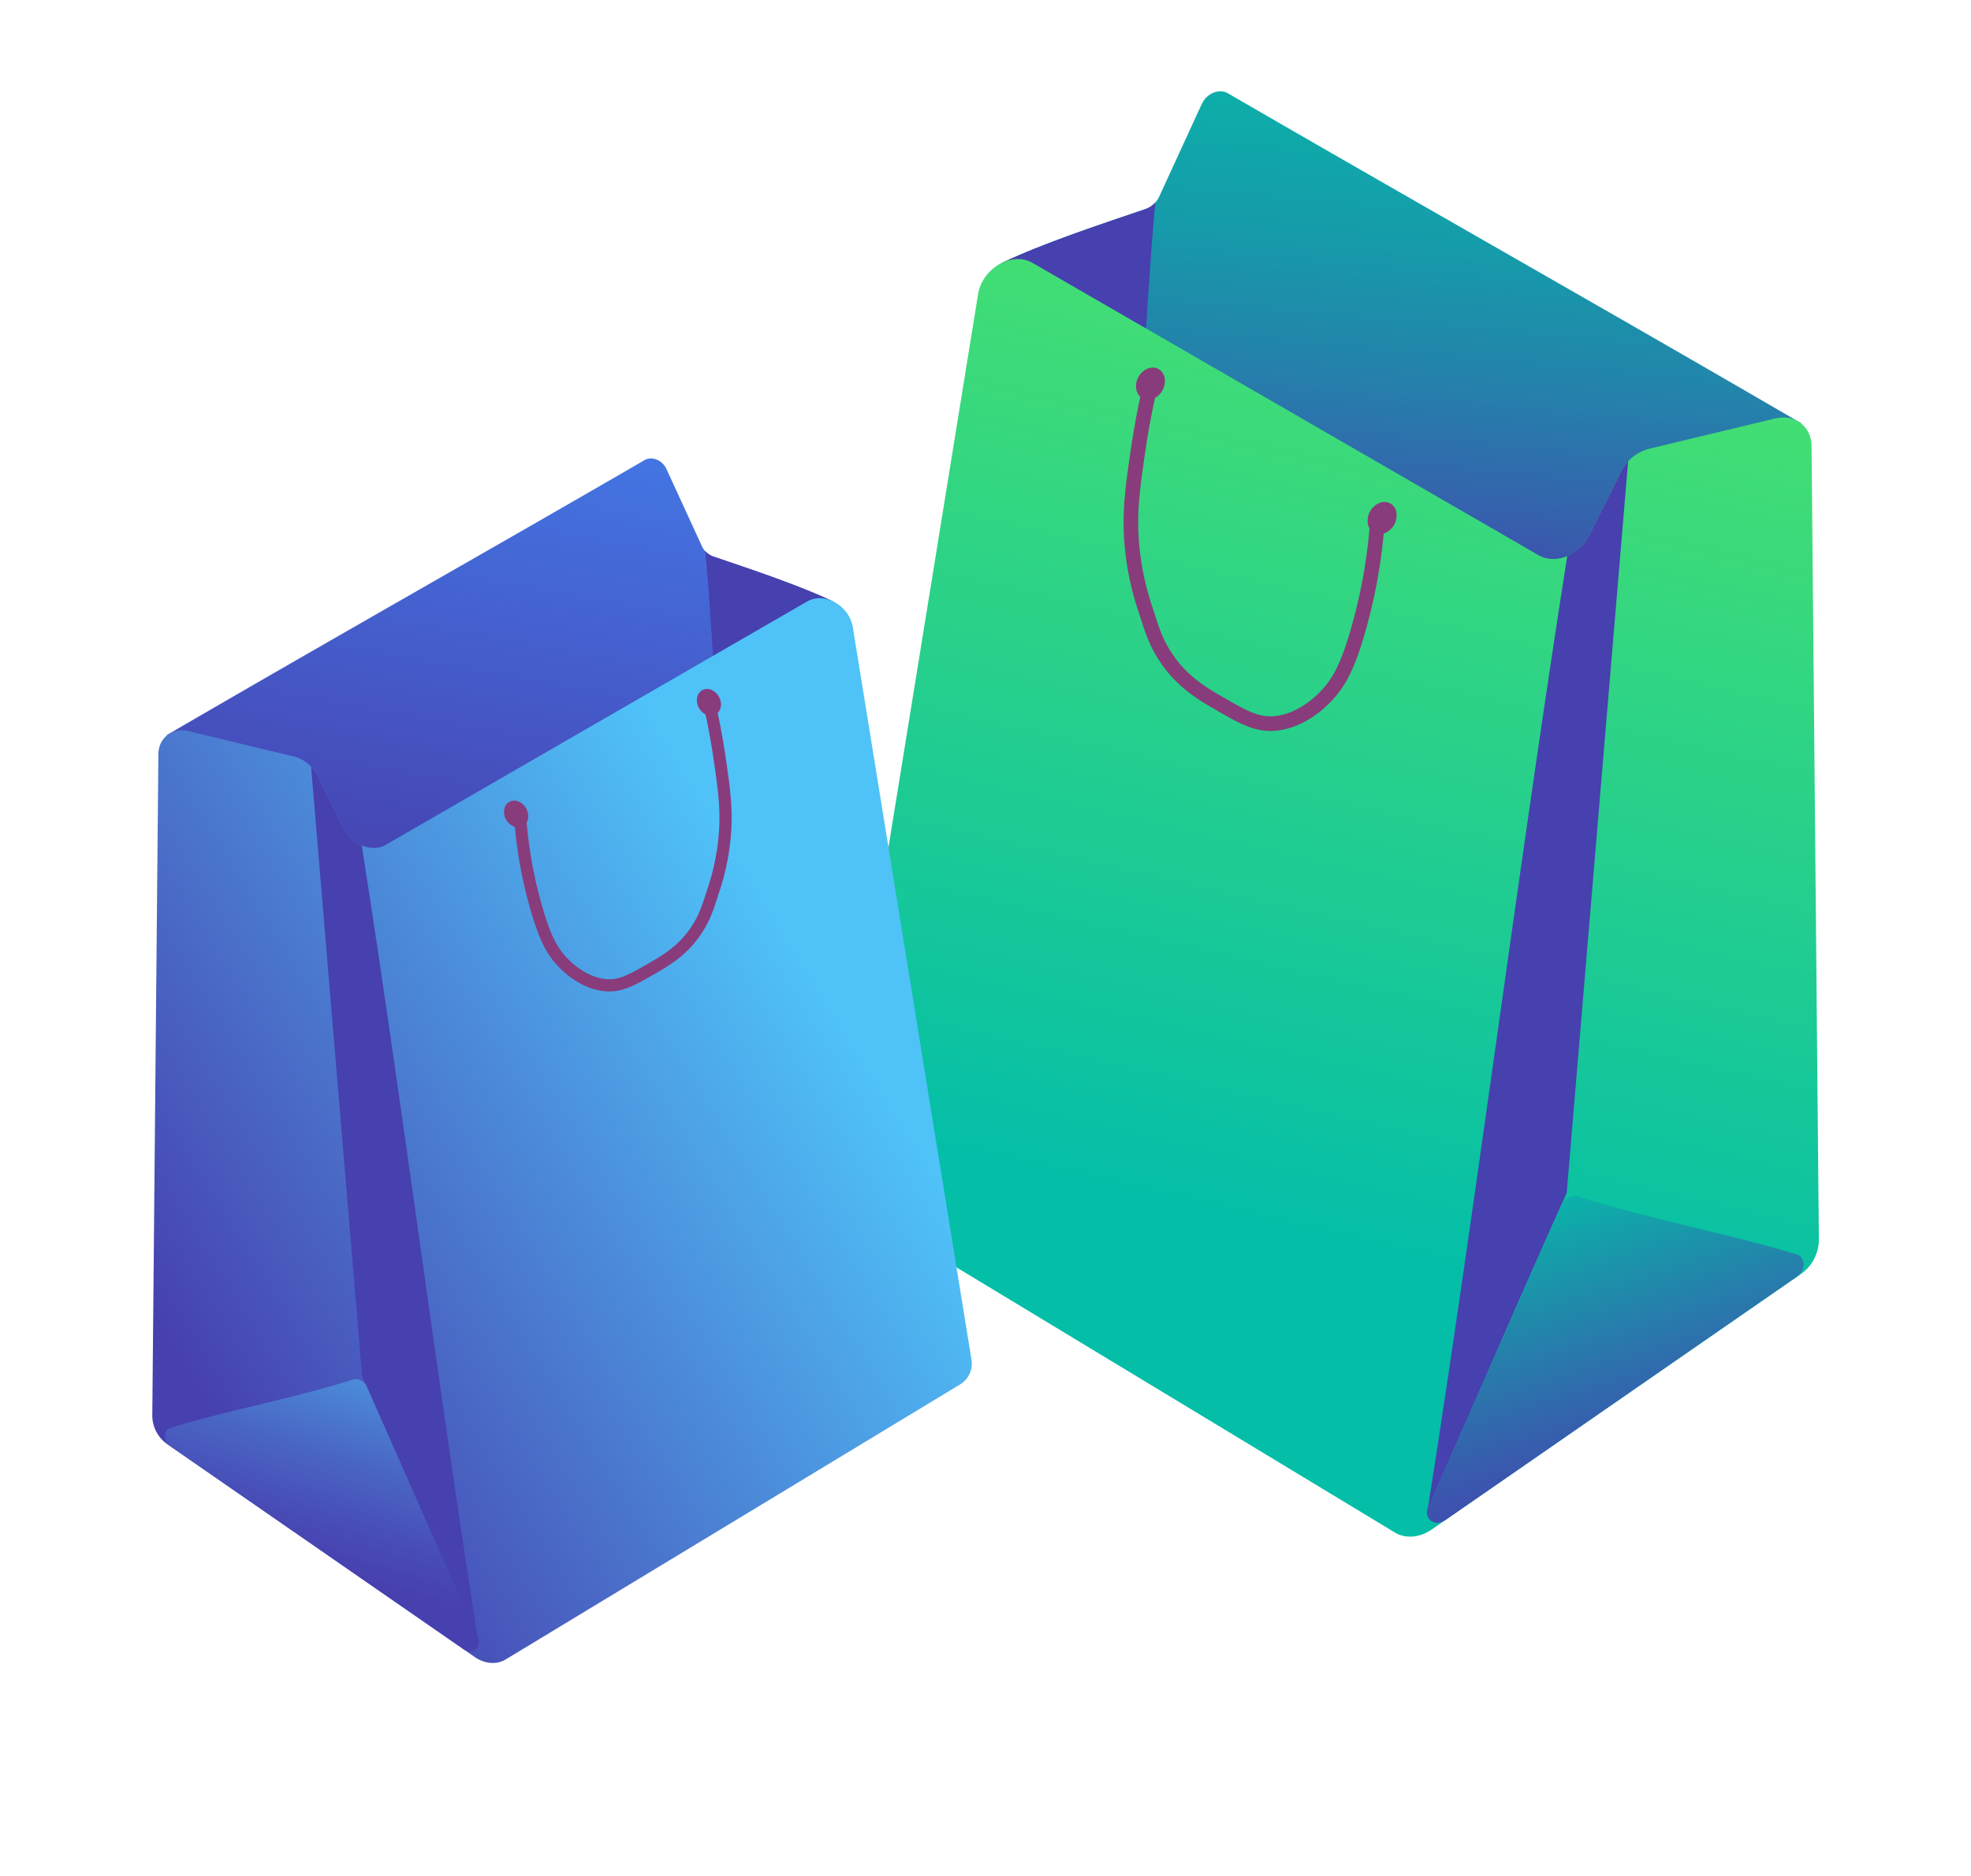 <svg viewBox="-50 -30 647.14 616.06" xmlns="http://www.w3.org/2000/svg" xmlns:xlink="http://www.w3.org/1999/xlink"><linearGradient id="a" gradientTransform="matrix(-1 .18 0 -1 1191.23 1260.98)" gradientUnits="userSpaceOnUse" x1="342.38" x2="275.53" y1="730.52" y2="975.07"><stop offset="0" stop-color="#4740af"/><stop offset=".12" stop-color="#375ead"/><stop offset=".29" stop-color="#2580ab"/><stop offset=".46" stop-color="#169baa"/><stop offset=".64" stop-color="#0cafa9"/><stop offset=".81" stop-color="#06baa8"/><stop offset="1" stop-color="#04bea8"/></linearGradient><clipPath id="b" transform="translate(-461.09 -423)"><path d="m740.5 479.13c12.67-6.05 31.61-12.37 46.29-17.34a7.91 7.91 0 0 0 4.8-4l14.09-30.66c1.61-3.5 5.73-5.15 8.59-3.48 59.38 34.44 127.28 72.83 187.18 107.75 3.32 1.94-1.14-.8-4.84 1.78l-68.73 47.93a5.69 5.69 0 0 1 -6.14.52c-58.14-35-114.46-55.95-172.61-90.8-4.13-2.47-13.64-9.31-8.63-11.7z"/></clipPath><linearGradient id="c" gradientTransform="matrix(-1 .18 0 -1 1191.23 1260.98)" gradientUnits="userSpaceOnUse" x1="233.16" x2="415.78" y1="885.15" y2="441.63"><stop offset="0" stop-color="#56e864"/><stop offset=".34" stop-color="#35d77f"/><stop offset=".79" stop-color="#04bea8"/></linearGradient><clipPath id="d" transform="translate(-461.09 -423)"><path d="m732.22 489.64-46.67 288.14c-.68 4.19.92 8 4.17 10l179.36 108.5c3.47 2.1 8.19 1.71 12.1-1l121-83.75a13.86 13.86 0 0 0 6.1-11.19l-2.4-260.9c-.06-6.45-5.53-10.57-12-9l-41.35 9.94a14.23 14.23 0 0 0 -9.15 7.43l-10.5 21c-3.3 6.6-11.17 9.67-16.65 6.51l-165.96-95.89-.15-.09c-6.76-3.9-16.51 1.71-17.9 10.3z"/></clipPath><linearGradient id="e" gradientTransform="matrix(-1 .18 0 -1 1191.23 1260.98)" gradientUnits="userSpaceOnUse" x1="244.29" x2="259.97" y1="413.97" y2="533.87"><stop offset="0" stop-color="#4740af"/><stop offset=".23" stop-color="#3a58ae"/><stop offset=".72" stop-color="#1997aa"/><stop offset="1" stop-color="#04bea8"/></linearGradient><linearGradient id="f" gradientTransform="matrix(1 .18 0 -1 0 1260.98)" gradientUnits="userSpaceOnUse" x1="575.58" x2="575.58" y1="667.4" y2="881.83"><stop offset="0" stop-color="#4740af"/><stop offset="1" stop-color="#4286f3"/></linearGradient><clipPath id="g" transform="translate(-461.09 -423)"><path d="m684.2 590.32c-10.56-5-26.35-10.31-38.57-14.45a6.58 6.58 0 0 1 -4-3.32q-5.86-12.78-11.74-25.55c-1.34-2.92-4.77-4.29-7.16-2.9-49.49 28.7-106.07 60.69-156 89.79-2.77 1.61.95-.67 4 1.48l57.27 39.94a4.75 4.75 0 0 0 5.12.44c48.45-29.13 95.39-46.62 143.84-75.66 3.5-2.09 11.42-7.78 7.24-9.77z"/></clipPath><linearGradient id="h" gradientTransform="matrix(1 .18 0 -1 0 1260.98)" gradientUnits="userSpaceOnUse" x1="457.35" x2="674.51" y1="522.17" y2="673.21"><stop offset="0" stop-color="#4740af"/><stop offset="1" stop-color="#4fc2f8"/></linearGradient><clipPath id="i" transform="translate(-461.09 -423)"><path d="m691.11 599.08 38.89 240.11a8 8 0 0 1 -3.48 8.33l-149.47 90.48c-2.89 1.75-6.83 1.42-10.08-.83l-100.8-69.79a11.56 11.56 0 0 1 -5.08-9.32q1-108.71 2-217.41c.05-5.38 4.61-8.81 10-7.52l34.46 8.29a11.84 11.84 0 0 1 7.62 6.19l8.74 17.39c2.75 5.5 9.31 8.06 13.88 5.42l138.27-79.87.12-.07c5.65-3.23 13.82 1.44 14.93 8.6z"/></clipPath><linearGradient id="j" gradientTransform="matrix(1 .18 0 -1 0 1260.98)" gradientUnits="userSpaceOnUse" x1="515.68" x2="528.75" y1="445.31" y2="545.22"><stop offset="0" stop-color="#4740af"/><stop offset=".14" stop-color="#484ab5"/><stop offset=".38" stop-color="#4965c4"/><stop offset=".69" stop-color="#4c90dc"/><stop offset="1" stop-color="#4fc2f8"/></linearGradient><path d="m740.5 479.13c12.67-6.05 31.61-12.37 46.29-17.34a7.91 7.91 0 0 0 4.8-4l14.09-30.66c1.61-3.5 5.73-5.15 8.59-3.48 59.38 34.44 127.28 72.83 187.18 107.75 3.32 1.94-1.14-.8-4.84 1.78l-68.73 47.93a5.69 5.69 0 0 1 -6.14.52c-58.14-35-114.46-55.95-172.61-90.8-4.13-2.47-13.64-9.31-8.63-11.7z" fill="url(#a)" transform="translate(-461.09 -423)"/><g clip-path="url(#b)"><path d="m727.17 470.49c21.78-5 41.88-10.23 63.65-15.23-2.55 25.63-3.43 51.47-6 77.09z" fill="#4740af" transform="translate(-461.09 -423)"/></g><path d="m732.22 489.64-46.67 288.14c-.68 4.19.92 8 4.17 10l179.36 108.5c3.47 2.1 8.19 1.71 12.1-1l121-83.75a13.86 13.86 0 0 0 6.1-11.19l-2.4-260.9c-.06-6.45-5.53-10.57-12-9l-41.35 9.94a14.23 14.23 0 0 0 -9.15 7.43l-10.5 21c-3.3 6.6-11.17 9.67-16.65 6.51l-165.96-95.89-.15-.09c-6.76-3.9-16.51 1.71-17.9 10.3z" fill="url(#c)" transform="translate(-461.09 -423)"/><g clip-path="url(#d)"><path d="m939.44 551.07c-5 9.18-8.27 13.15-13.25 22.33a2.88 2.88 0 0 0 -.33 1c-15.7 99.7-30.15 213.6-45.86 313.35-.47 3 1.08-2.17 2.36-5 14.28-32.2 28.69-66 42.92-97.52a3 3 0 0 0 .25-.95l20.13-239.8c.24-2.77-4.83 4.03-6.22 6.59z" fill="#4740af" transform="translate(-461.09 -423)"/></g><path d="m923.69 788.86c-14.59 33.31-29.11 65.72-43.68 98.9-1.7 3.87 2.09 6.89 5.6 4.46 37.75-26.12 77.82-53.93 115.42-79.93 3-2.09 3-6.44-.09-7.37-23.2-7-48.73-11.65-71.68-19a4.83 4.83 0 0 0 -5.57 2.94z" fill="url(#e)" transform="translate(-461.09 -423)"/><ellipse cx="788.87" cy="519.1" fill="#893c7b" rx="5.48" ry="4.52" transform="matrix(.475 -.88 .88 .475 -503.79 543.62)"/><g transform="translate(-461.09 -423)"><path d="m788.88 519.05c-1.29 5.56-2.89 13.29-4.23 22.55-1.49 10.34-2.52 17.48-2.19 26.32a91.68 91.68 0 0 0 4.91 25.79c1.83 5.75 2.92 9.19 5.36 13.33 5.41 9.17 12.47 13.38 18.58 16.91 8.61 5 13.48 7.79 20.64 6.29 7.88-1.65 13.45-7.46 14.86-9 4-4.3 6.72-9.43 9.93-20.37a174.59 174.59 0 0 0 6.62-37.12" fill="none" stroke="#893c7b" stroke-miterlimit="10" stroke-width="4.8"/><path d="m869.62 561.88a6.3 6.3 0 0 1 -4.37 6.37 4 4 0 0 1 -5.11-3.89 6.3 6.3 0 0 1 4.37-6.37 4 4 0 0 1 5.11 3.89z" fill="#893c7b"/><path d="m684.2 590.32c-10.56-5-26.35-10.31-38.57-14.45a6.58 6.58 0 0 1 -4-3.32q-5.86-12.78-11.74-25.55c-1.34-2.92-4.77-4.29-7.16-2.9-49.49 28.7-106.07 60.69-156 89.79-2.77 1.61.95-.67 4 1.48l57.27 39.94a4.75 4.75 0 0 0 5.12.44c48.45-29.13 95.39-46.62 143.84-75.66 3.5-2.09 11.42-7.78 7.24-9.77z" fill="url(#f)"/></g><g clip-path="url(#g)"><path d="m695.32 583.12c-18.15-4.17-34.9-8.52-53-12.7 2.13 21.36 2.86 42.89 5 64.25z" fill="#4740af" transform="translate(-461.09 -423)"/></g><path d="m691.11 599.08 38.89 240.11a8 8 0 0 1 -3.48 8.33l-149.47 90.48c-2.89 1.75-6.83 1.42-10.08-.83l-100.8-69.79a11.56 11.56 0 0 1 -5.08-9.32q1-108.71 2-217.41c.05-5.38 4.61-8.81 10-7.52l34.46 8.29a11.84 11.84 0 0 1 7.62 6.19l8.74 17.39c2.75 5.5 9.31 8.06 13.88 5.42l138.27-79.87.12-.07c5.65-3.23 13.82 1.44 14.93 8.6z" fill="url(#h)" transform="translate(-461.09 -423)"/><g clip-path="url(#i)"><path d="m518.43 650.27c4.15 7.65 6.89 11 11 18.61a2.73 2.73 0 0 1 .28.8c13.08 83.11 25.13 178.05 38.21 261.16.39 2.49-.9-1.81-2-4.21-11.9-26.84-23.91-55-35.77-81.27a2.26 2.26 0 0 1 -.21-.79l-16.71-199.83c-.23-2.27 4.04 3.39 5.2 5.53z" fill="#4740af" transform="translate(-461.09 -423)"/></g><path d="m531.55 848.43c12.16 27.76 24.25 54.76 36.4 82.42 1.42 3.22-1.74 5.74-4.67 3.72-31.46-21.77-64.85-44.94-96.18-66.57-2.52-1.74-2.48-5.36.08-6.14 19.33-5.87 40.61-9.7 59.73-15.8a4 4 0 0 1 4.64 2.37z" fill="url(#j)" transform="translate(-461.09 -423)"/><ellipse cx="643.88" cy="623.54" fill="#893c7b" rx="3.77" ry="4.56" transform="matrix(.88 -.475 .475 .88 -680.03 -42.22)"/><path d="m643.89 623.59c1.07 4.63 2.41 11.08 3.53 18.79 1.24 8.62 2.1 14.57 1.83 21.94a76.45 76.45 0 0 1 -4.09 21.49c-1.52 4.8-2.43 7.66-4.46 11.11-4.5 7.64-10.39 11.15-15.49 14.09-7.21 4.15-11.21 6.49-17.21 5.24-6.57-1.38-11.21-6.22-12.38-7.47-3.35-3.58-5.6-7.86-8.27-17a145.4 145.4 0 0 1 -5.52-30.93" fill="none" stroke="#893c7b" stroke-miterlimit="10" stroke-width="4" transform="translate(-461.09 -423)"/><path d="m576.6 659.28a5.23 5.23 0 0 0 3.64 5.31 3.35 3.35 0 0 0 4.26-3.24 5.23 5.23 0 0 0 -3.64-5.31 3.35 3.35 0 0 0 -4.26 3.24z" fill="#893c7b" transform="translate(-461.09 -423)"/></svg>